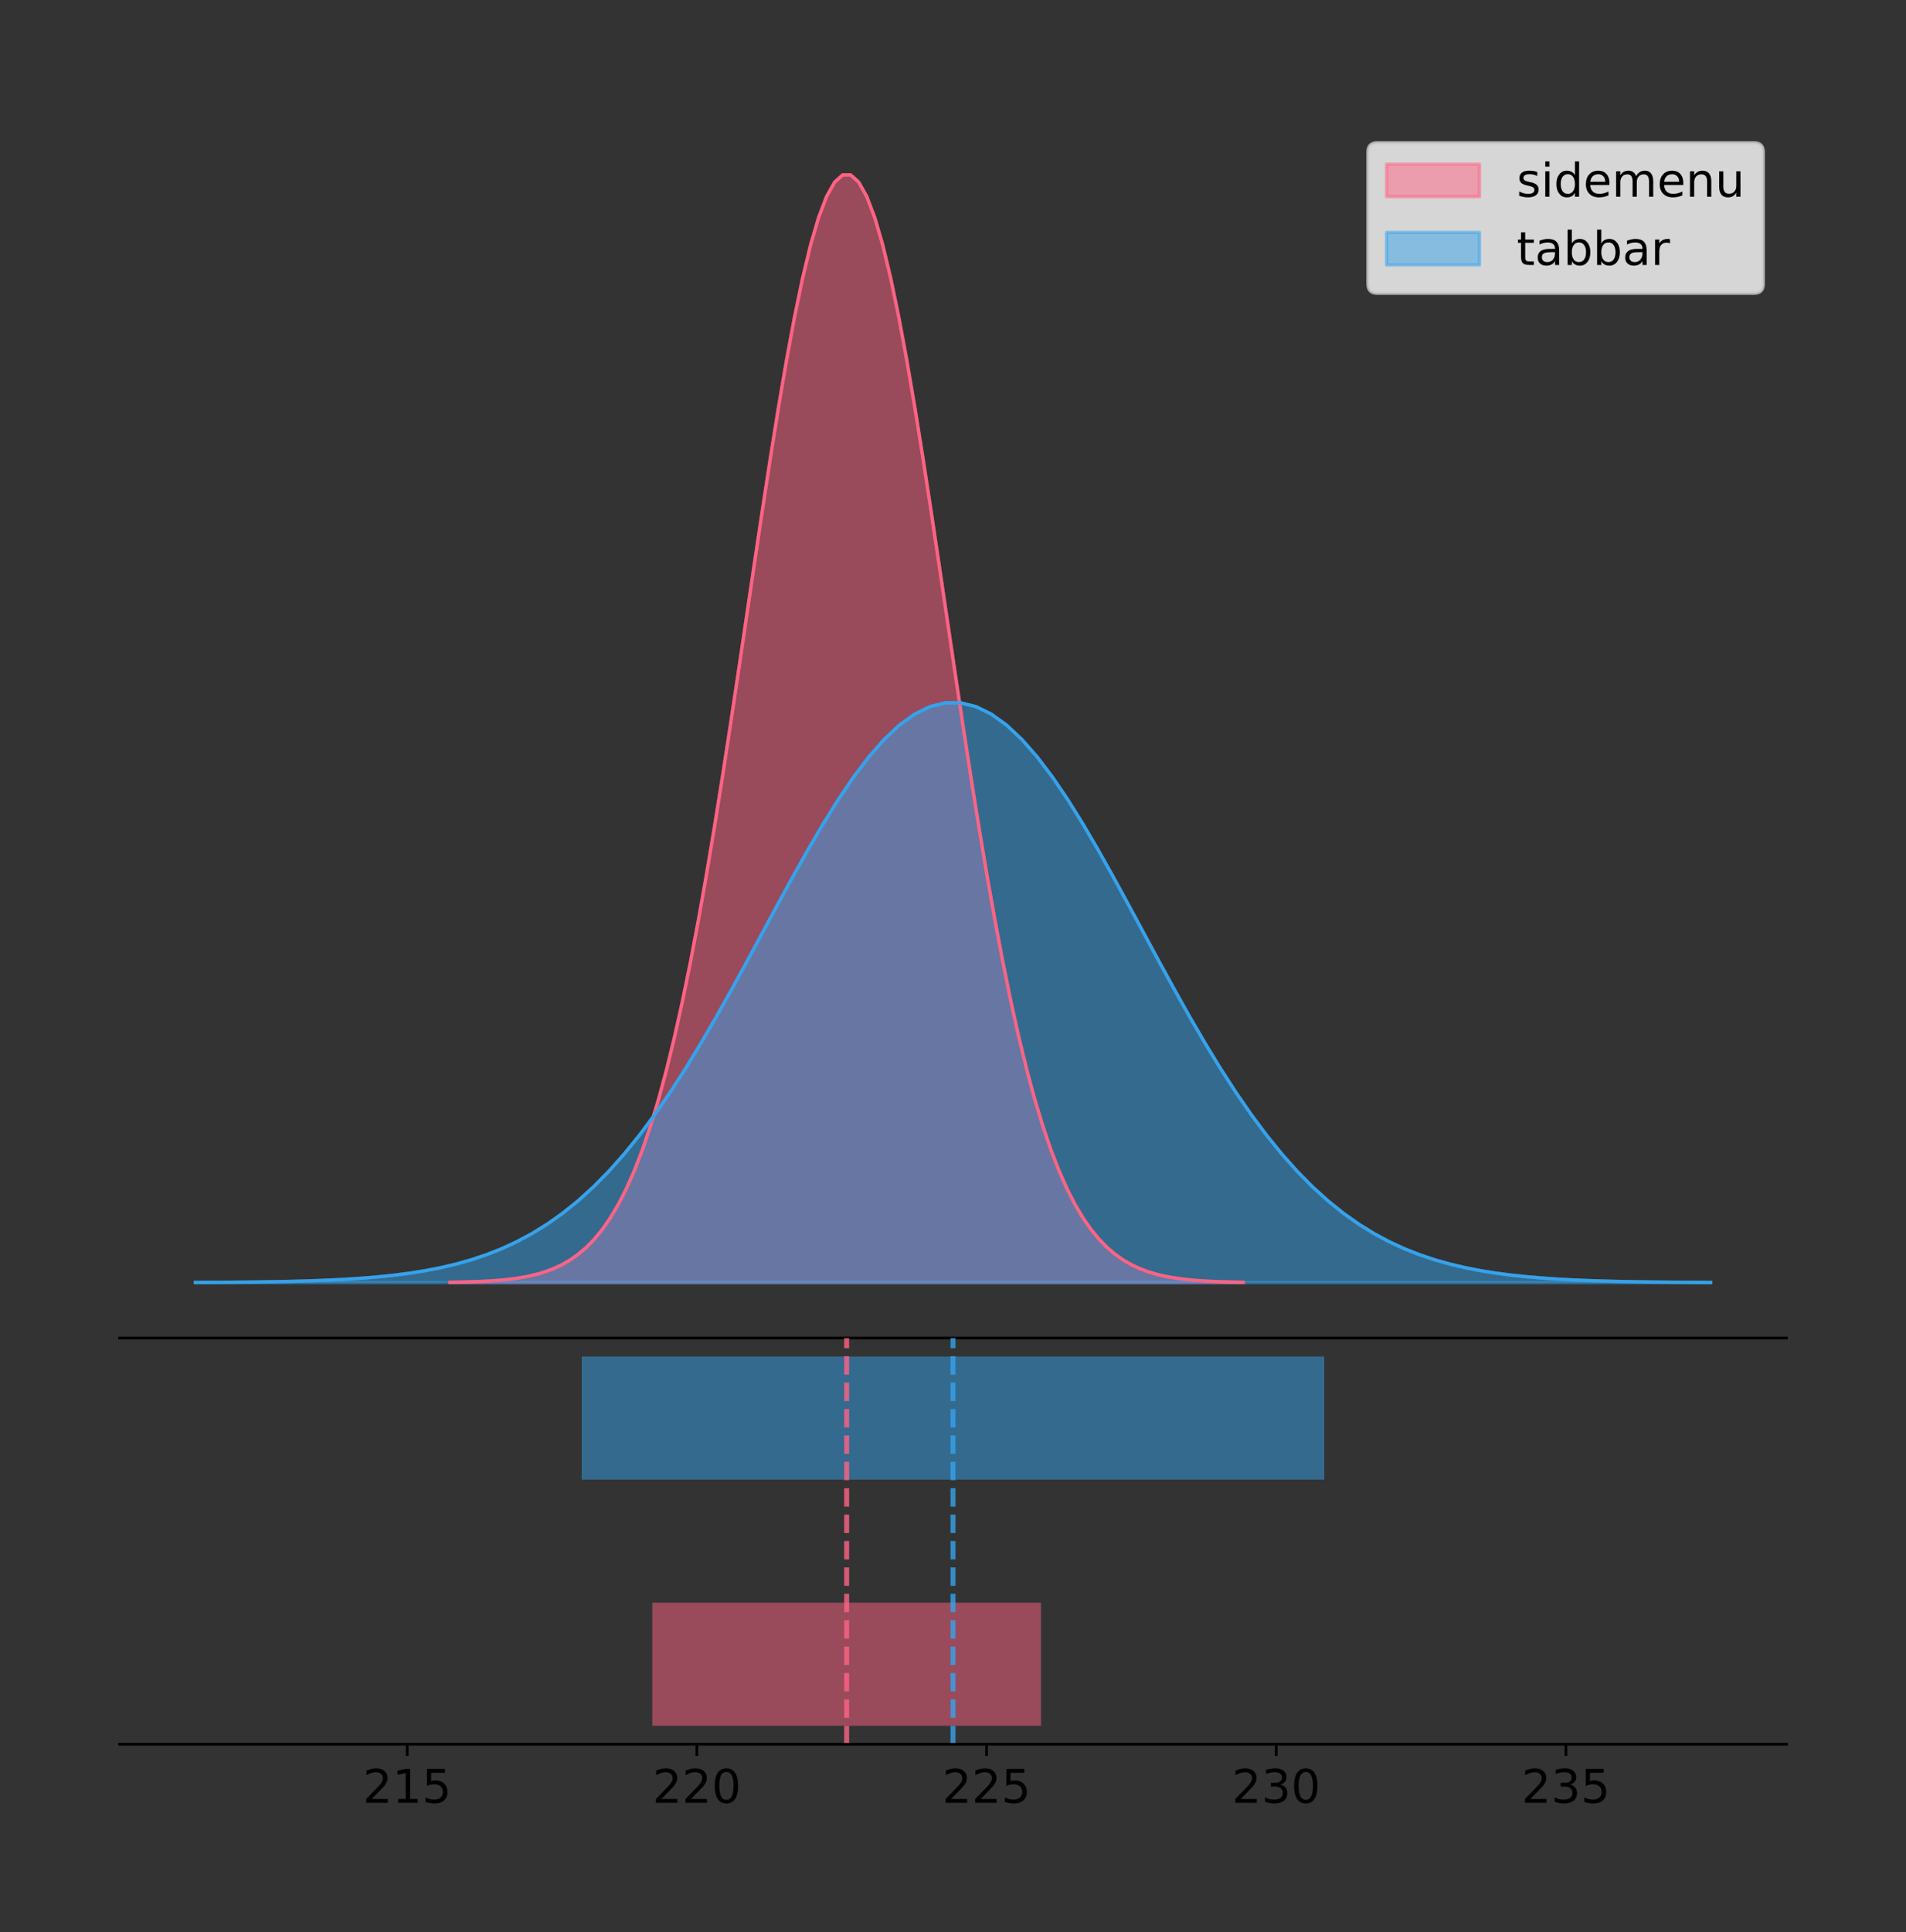 <?xml version="1.0" encoding="utf-8" standalone="no"?>
<!DOCTYPE svg PUBLIC "-//W3C//DTD SVG 1.1//EN"
  "http://www.w3.org/Graphics/SVG/1.1/DTD/svg11.dtd">
<!-- Created with matplotlib (https://matplotlib.org/) -->
<svg height="581.789pt" version="1.1" viewBox="0 0 574.2 581.789" width="574.2pt" xmlns="http://www.w3.org/2000/svg" xmlns:xlink="http://www.w3.org/1999/xlink">
 <rect x="0" y="0" width="574.2" height="581.789" fill="#333333" stroke="none"/>
 <defs>
  <style type="text/css">
*{stroke-linecap:butt;stroke-linejoin:round;}
  </style>
 </defs>
 <g id="figure_1">
  <g id="patch_1">
   <path d="M 0 581.789 
L 574.2 581.789 
L 574.2 0 
L 0 0 
z
" style="fill:none;"/>
  </g>
  <g id="axes_1">
   <g id="patch_2">
    <path d="M 36 402.93 
L 538.2 402.93 
L 538.2 36 
L 36 36 
z
" style="fill:none;"/>
   </g>
   <g id="PolyCollection_1">
    <defs>
     <path d="M 135.577 -195.538 
L 135.577 -195.65 
L 137.991 -195.692 
L 140.405 -195.749 
L 142.819 -195.825 
L 145.233 -195.925 
L 147.646 -196.058 
L 150.06 -196.23 
L 152.474 -196.455 
L 154.888 -196.744 
L 157.302 -197.115 
L 159.716 -197.585 
L 162.13 -198.179 
L 164.543 -198.923 
L 166.957 -199.848 
L 169.371 -200.99 
L 171.785 -202.39 
L 174.199 -204.093 
L 176.613 -206.151 
L 179.027 -208.617 
L 181.44 -211.552 
L 183.854 -215.017 
L 186.268 -219.078 
L 188.682 -223.801 
L 191.096 -229.25 
L 193.51 -235.488 
L 195.924 -242.572 
L 198.337 -250.552 
L 200.751 -259.468 
L 203.165 -269.344 
L 205.579 -280.192 
L 207.993 -292.002 
L 210.407 -304.744 
L 212.821 -318.365 
L 215.234 -332.786 
L 217.648 -347.901 
L 220.062 -363.58 
L 222.476 -379.667 
L 224.89 -395.98 
L 227.304 -412.318 
L 229.718 -428.462 
L 232.131 -444.18 
L 234.545 -459.23 
L 236.959 -473.372 
L 239.373 -486.366 
L 241.787 -497.987 
L 244.201 -508.025 
L 246.615 -516.294 
L 249.028 -522.64 
L 251.442 -526.94 
L 253.856 -529.111 
L 256.27 -529.111 
L 258.684 -526.94 
L 261.098 -522.64 
L 263.512 -516.294 
L 265.925 -508.025 
L 268.339 -497.987 
L 270.753 -486.366 
L 273.167 -473.372 
L 275.581 -459.23 
L 277.995 -444.18 
L 280.409 -428.462 
L 282.822 -412.318 
L 285.236 -395.98 
L 287.65 -379.667 
L 290.064 -363.58 
L 292.478 -347.901 
L 294.892 -332.786 
L 297.306 -318.365 
L 299.719 -304.744 
L 302.133 -292.002 
L 304.547 -280.192 
L 306.961 -269.344 
L 309.375 -259.468 
L 311.789 -250.552 
L 314.203 -242.572 
L 316.616 -235.488 
L 319.03 -229.25 
L 321.444 -223.801 
L 323.858 -219.078 
L 326.272 -215.017 
L 328.686 -211.552 
L 331.1 -208.617 
L 333.513 -206.151 
L 335.927 -204.093 
L 338.341 -202.39 
L 340.755 -200.99 
L 343.169 -199.848 
L 345.583 -198.923 
L 347.997 -198.179 
L 350.41 -197.585 
L 352.824 -197.115 
L 355.238 -196.744 
L 357.652 -196.455 
L 360.066 -196.23 
L 362.48 -196.058 
L 364.894 -195.925 
L 367.307 -195.825 
L 369.721 -195.749 
L 372.135 -195.692 
L 374.549 -195.65 
L 374.549 -195.538 
L 374.549 -195.538 
L 372.135 -195.538 
L 369.721 -195.538 
L 367.307 -195.538 
L 364.894 -195.538 
L 362.48 -195.538 
L 360.066 -195.538 
L 357.652 -195.538 
L 355.238 -195.538 
L 352.824 -195.538 
L 350.41 -195.538 
L 347.997 -195.538 
L 345.583 -195.538 
L 343.169 -195.538 
L 340.755 -195.538 
L 338.341 -195.538 
L 335.927 -195.538 
L 333.513 -195.538 
L 331.1 -195.538 
L 328.686 -195.538 
L 326.272 -195.538 
L 323.858 -195.538 
L 321.444 -195.538 
L 319.03 -195.538 
L 316.616 -195.538 
L 314.203 -195.538 
L 311.789 -195.538 
L 309.375 -195.538 
L 306.961 -195.538 
L 304.547 -195.538 
L 302.133 -195.538 
L 299.719 -195.538 
L 297.306 -195.538 
L 294.892 -195.538 
L 292.478 -195.538 
L 290.064 -195.538 
L 287.65 -195.538 
L 285.236 -195.538 
L 282.822 -195.538 
L 280.409 -195.538 
L 277.995 -195.538 
L 275.581 -195.538 
L 273.167 -195.538 
L 270.753 -195.538 
L 268.339 -195.538 
L 265.925 -195.538 
L 263.512 -195.538 
L 261.098 -195.538 
L 258.684 -195.538 
L 256.27 -195.538 
L 253.856 -195.538 
L 251.442 -195.538 
L 249.028 -195.538 
L 246.615 -195.538 
L 244.201 -195.538 
L 241.787 -195.538 
L 239.373 -195.538 
L 236.959 -195.538 
L 234.545 -195.538 
L 232.131 -195.538 
L 229.718 -195.538 
L 227.304 -195.538 
L 224.89 -195.538 
L 222.476 -195.538 
L 220.062 -195.538 
L 217.648 -195.538 
L 215.234 -195.538 
L 212.821 -195.538 
L 210.407 -195.538 
L 207.993 -195.538 
L 205.579 -195.538 
L 203.165 -195.538 
L 200.751 -195.538 
L 198.337 -195.538 
L 195.924 -195.538 
L 193.51 -195.538 
L 191.096 -195.538 
L 188.682 -195.538 
L 186.268 -195.538 
L 183.854 -195.538 
L 181.44 -195.538 
L 179.027 -195.538 
L 176.613 -195.538 
L 174.199 -195.538 
L 171.785 -195.538 
L 169.371 -195.538 
L 166.957 -195.538 
L 164.543 -195.538 
L 162.13 -195.538 
L 159.716 -195.538 
L 157.302 -195.538 
L 154.888 -195.538 
L 152.474 -195.538 
L 150.06 -195.538 
L 147.646 -195.538 
L 145.233 -195.538 
L 142.819 -195.538 
L 140.405 -195.538 
L 137.991 -195.538 
L 135.577 -195.538 
z
" id="m3cf4286bd0" style="stroke:#ff6384;stroke-opacity:0.5;"/>
    </defs>
    <g clip-path="url(#pe341f7ab54)">
     <use style="fill:#ff6384;fill-opacity:0.5;stroke:#ff6384;stroke-opacity:0.5;" x="0" xlink:href="#m3cf4286bd0" y="581.789"/>
    </g>
   </g>
   <g id="PolyCollection_2">
    <defs>
     <path d="M 58.827 -195.538 
L 58.827 -195.597 
L 63.439 -195.619 
L 68.05 -195.648 
L 72.662 -195.688 
L 77.274 -195.741 
L 81.885 -195.81 
L 86.497 -195.9 
L 91.108 -196.018 
L 95.72 -196.169 
L 100.331 -196.363 
L 104.943 -196.61 
L 109.555 -196.92 
L 114.166 -197.31 
L 118.778 -197.794 
L 123.389 -198.392 
L 128.001 -199.125 
L 132.612 -200.016 
L 137.224 -201.093 
L 141.836 -202.384 
L 146.447 -203.92 
L 151.059 -205.734 
L 155.67 -207.86 
L 160.282 -210.332 
L 164.893 -213.184 
L 169.505 -216.449 
L 174.117 -220.157 
L 178.728 -224.334 
L 183.34 -229.001 
L 187.951 -234.171 
L 192.563 -239.849 
L 197.174 -246.031 
L 201.786 -252.7 
L 206.398 -259.83 
L 211.009 -267.378 
L 215.621 -275.29 
L 220.232 -283.497 
L 224.844 -291.917 
L 229.455 -300.456 
L 234.067 -309.008 
L 238.679 -317.459 
L 243.29 -325.686 
L 247.902 -333.564 
L 252.513 -340.966 
L 257.125 -347.768 
L 261.736 -353.85 
L 266.348 -359.104 
L 270.96 -363.433 
L 275.571 -366.754 
L 280.183 -369.005 
L 284.794 -370.142 
L 289.406 -370.142 
L 294.017 -369.005 
L 298.629 -366.754 
L 303.24 -363.433 
L 307.852 -359.104 
L 312.464 -353.85 
L 317.075 -347.768 
L 321.687 -340.966 
L 326.298 -333.564 
L 330.91 -325.686 
L 335.521 -317.459 
L 340.133 -309.008 
L 344.745 -300.456 
L 349.356 -291.917 
L 353.968 -283.497 
L 358.579 -275.29 
L 363.191 -267.378 
L 367.802 -259.83 
L 372.414 -252.7 
L 377.026 -246.031 
L 381.637 -239.849 
L 386.249 -234.171 
L 390.86 -229.001 
L 395.472 -224.334 
L 400.083 -220.157 
L 404.695 -216.449 
L 409.307 -213.184 
L 413.918 -210.332 
L 418.53 -207.86 
L 423.141 -205.734 
L 427.753 -203.92 
L 432.364 -202.384 
L 436.976 -201.093 
L 441.588 -200.016 
L 446.199 -199.125 
L 450.811 -198.392 
L 455.422 -197.794 
L 460.034 -197.31 
L 464.645 -196.92 
L 469.257 -196.61 
L 473.869 -196.363 
L 478.48 -196.169 
L 483.092 -196.018 
L 487.703 -195.9 
L 492.315 -195.81 
L 496.926 -195.741 
L 501.538 -195.688 
L 506.15 -195.648 
L 510.761 -195.619 
L 515.373 -195.597 
L 515.373 -195.538 
L 515.373 -195.538 
L 510.761 -195.538 
L 506.15 -195.538 
L 501.538 -195.538 
L 496.926 -195.538 
L 492.315 -195.538 
L 487.703 -195.538 
L 483.092 -195.538 
L 478.48 -195.538 
L 473.869 -195.538 
L 469.257 -195.538 
L 464.645 -195.538 
L 460.034 -195.538 
L 455.422 -195.538 
L 450.811 -195.538 
L 446.199 -195.538 
L 441.588 -195.538 
L 436.976 -195.538 
L 432.364 -195.538 
L 427.753 -195.538 
L 423.141 -195.538 
L 418.53 -195.538 
L 413.918 -195.538 
L 409.307 -195.538 
L 404.695 -195.538 
L 400.083 -195.538 
L 395.472 -195.538 
L 390.86 -195.538 
L 386.249 -195.538 
L 381.637 -195.538 
L 377.026 -195.538 
L 372.414 -195.538 
L 367.802 -195.538 
L 363.191 -195.538 
L 358.579 -195.538 
L 353.968 -195.538 
L 349.356 -195.538 
L 344.745 -195.538 
L 340.133 -195.538 
L 335.521 -195.538 
L 330.91 -195.538 
L 326.298 -195.538 
L 321.687 -195.538 
L 317.075 -195.538 
L 312.464 -195.538 
L 307.852 -195.538 
L 303.24 -195.538 
L 298.629 -195.538 
L 294.017 -195.538 
L 289.406 -195.538 
L 284.794 -195.538 
L 280.183 -195.538 
L 275.571 -195.538 
L 270.96 -195.538 
L 266.348 -195.538 
L 261.736 -195.538 
L 257.125 -195.538 
L 252.513 -195.538 
L 247.902 -195.538 
L 243.29 -195.538 
L 238.679 -195.538 
L 234.067 -195.538 
L 229.455 -195.538 
L 224.844 -195.538 
L 220.232 -195.538 
L 215.621 -195.538 
L 211.009 -195.538 
L 206.398 -195.538 
L 201.786 -195.538 
L 197.174 -195.538 
L 192.563 -195.538 
L 187.951 -195.538 
L 183.34 -195.538 
L 178.728 -195.538 
L 174.117 -195.538 
L 169.505 -195.538 
L 164.893 -195.538 
L 160.282 -195.538 
L 155.67 -195.538 
L 151.059 -195.538 
L 146.447 -195.538 
L 141.836 -195.538 
L 137.224 -195.538 
L 132.612 -195.538 
L 128.001 -195.538 
L 123.389 -195.538 
L 118.778 -195.538 
L 114.166 -195.538 
L 109.555 -195.538 
L 104.943 -195.538 
L 100.331 -195.538 
L 95.72 -195.538 
L 91.108 -195.538 
L 86.497 -195.538 
L 81.885 -195.538 
L 77.274 -195.538 
L 72.662 -195.538 
L 68.05 -195.538 
L 63.439 -195.538 
L 58.827 -195.538 
z
" id="m149eb2c052" style="stroke:#36a2eb;stroke-opacity:0.5;"/>
    </defs>
    <g clip-path="url(#pe341f7ab54)">
     <use style="fill:#36a2eb;fill-opacity:0.5;stroke:#36a2eb;stroke-opacity:0.5;" x="0" xlink:href="#m149eb2c052" y="581.789"/>
    </g>
   </g>
   <g id="line2d_1">
    <path clip-path="url(#pe341f7ab54)" d="M 135.577 386.139 
L 137.991 386.097 
L 140.405 386.04 
L 142.819 385.965 
L 145.233 385.864 
L 147.646 385.732 
L 150.06 385.559 
L 152.474 385.334 
L 154.888 385.045 
L 157.302 384.675 
L 159.716 384.204 
L 162.13 383.61 
L 164.543 382.867 
L 166.957 381.941 
L 169.371 380.799 
L 171.785 379.399 
L 174.199 377.696 
L 176.613 375.639 
L 179.027 373.172 
L 181.44 370.238 
L 183.854 366.772 
L 186.268 362.711 
L 188.682 357.989 
L 191.096 352.539 
L 193.51 346.301 
L 195.924 339.217 
L 198.337 331.237 
L 200.751 322.322 
L 203.165 312.445 
L 205.579 301.597 
L 207.993 289.787 
L 210.407 277.045 
L 212.821 263.424 
L 215.234 249.004 
L 217.648 233.888 
L 220.062 218.209 
L 222.476 202.123 
L 224.89 185.809 
L 227.304 169.471 
L 229.718 153.327 
L 232.131 137.61 
L 234.545 122.559 
L 236.959 108.418 
L 239.373 95.423 
L 241.787 83.803 
L 244.201 73.765 
L 246.615 65.495 
L 249.028 59.15 
L 251.442 54.85 
L 253.856 52.679 
L 256.27 52.679 
L 258.684 54.85 
L 261.098 59.15 
L 263.512 65.495 
L 265.925 73.765 
L 268.339 83.803 
L 270.753 95.423 
L 273.167 108.418 
L 275.581 122.559 
L 277.995 137.61 
L 280.409 153.327 
L 282.822 169.471 
L 285.236 185.809 
L 287.65 202.123 
L 290.064 218.209 
L 292.478 233.888 
L 294.892 249.004 
L 297.306 263.424 
L 299.719 277.045 
L 302.133 289.787 
L 304.547 301.597 
L 306.961 312.445 
L 309.375 322.322 
L 311.789 331.237 
L 314.203 339.217 
L 316.616 346.301 
L 319.03 352.539 
L 321.444 357.989 
L 323.858 362.711 
L 326.272 366.772 
L 328.686 370.238 
L 331.1 373.172 
L 333.513 375.639 
L 335.927 377.696 
L 338.341 379.399 
L 340.755 380.799 
L 343.169 381.941 
L 345.583 382.867 
L 347.997 383.61 
L 350.41 384.204 
L 352.824 384.675 
L 355.238 385.045 
L 357.652 385.334 
L 360.066 385.559 
L 362.48 385.732 
L 364.894 385.864 
L 367.307 385.965 
L 369.721 386.04 
L 372.135 386.097 
L 374.549 386.139 
" style="fill:none;stroke:#ff6384;stroke-linecap:square;"/>
   </g>
   <g id="line2d_2">
    <path clip-path="url(#pe341f7ab54)" d="M 58.827 386.193 
L 63.439 386.171 
L 68.05 386.141 
L 72.662 386.101 
L 77.274 386.049 
L 81.885 385.979 
L 86.497 385.889 
L 91.108 385.771 
L 95.72 385.62 
L 100.331 385.426 
L 104.943 385.18 
L 109.555 384.869 
L 114.166 384.48 
L 118.778 383.995 
L 123.389 383.398 
L 128.001 382.665 
L 132.612 381.773 
L 137.224 380.696 
L 141.836 379.405 
L 146.447 377.869 
L 151.059 376.055 
L 155.67 373.93 
L 160.282 371.458 
L 164.893 368.605 
L 169.505 365.34 
L 174.117 361.632 
L 178.728 357.455 
L 183.34 352.788 
L 187.951 347.619 
L 192.563 341.941 
L 197.174 335.759 
L 201.786 329.089 
L 206.398 321.959 
L 211.009 314.411 
L 215.621 306.499 
L 220.232 298.292 
L 224.844 289.872 
L 229.455 281.333 
L 234.067 272.781 
L 238.679 264.331 
L 243.29 256.104 
L 247.902 248.226 
L 252.513 240.824 
L 257.125 234.022 
L 261.736 227.939 
L 266.348 222.685 
L 270.96 218.356 
L 275.571 215.035 
L 280.183 212.784 
L 284.794 211.648 
L 289.406 211.648 
L 294.017 212.784 
L 298.629 215.035 
L 303.24 218.356 
L 307.852 222.685 
L 312.464 227.939 
L 317.075 234.022 
L 321.687 240.824 
L 326.298 248.226 
L 330.91 256.104 
L 335.521 264.331 
L 340.133 272.781 
L 344.745 281.333 
L 349.356 289.872 
L 353.968 298.292 
L 358.579 306.499 
L 363.191 314.411 
L 367.802 321.959 
L 372.414 329.089 
L 377.026 335.759 
L 381.637 341.941 
L 386.249 347.619 
L 390.86 352.788 
L 395.472 357.455 
L 400.083 361.632 
L 404.695 365.34 
L 409.307 368.605 
L 413.918 371.458 
L 418.53 373.93 
L 423.141 376.055 
L 427.753 377.869 
L 432.364 379.405 
L 436.976 380.696 
L 441.588 381.773 
L 446.199 382.665 
L 450.811 383.398 
L 455.422 383.995 
L 460.034 384.48 
L 464.645 384.869 
L 469.257 385.18 
L 473.869 385.426 
L 478.48 385.62 
L 483.092 385.771 
L 487.703 385.889 
L 492.315 385.979 
L 496.926 386.049 
L 501.538 386.101 
L 506.15 386.141 
L 510.761 386.171 
L 515.373 386.193 
" style="fill:none;stroke:#36a2eb;stroke-linecap:square;"/>
   </g>
   <g id="patch_3">
    <path d="M 36 402.93 
L 538.2 402.93 
" style="fill:none;stroke:#000000;stroke-linecap:square;stroke-linejoin:miter;stroke-width:0.8;"/>
   </g>
   <g id="legend_1">
    <g id="patch_4">
     <path d="M 414.919 88.299 
L 528.4 88.299 
Q 531.2 88.299 531.2 85.499 
L 531.2 45.8 
Q 531.2 43 528.4 43 
L 414.919 43 
Q 412.119 43 412.119 45.8 
L 412.119 85.499 
Q 412.119 88.299 414.919 88.299 
z
" style="fill:#ffffff;opacity:0.8;stroke:#cccccc;stroke-linejoin:miter;"/>
    </g>
    <g id="patch_5">
     <path d="M 417.719 59.238 
L 445.719 59.238 
L 445.719 49.438 
L 417.719 49.438 
z
" style="fill:#ff6384;opacity:0.5;stroke:#ff6384;stroke-linejoin:miter;"/>
    </g>
    <g id="text_1">
     <!-- sidemenu -->
     <defs>
      <path d="M 44.281 53.078 
L 44.281 44.578 
Q 40.484 46.531 36.375 47.5 
Q 32.281 48.484 27.875 48.484 
Q 21.188 48.484 17.844 46.438 
Q 14.5 44.391 14.5 40.281 
Q 14.5 37.156 16.891 35.375 
Q 19.281 33.594 26.516 31.984 
L 29.594 31.297 
Q 39.156 29.25 43.188 25.516 
Q 47.219 21.781 47.219 15.094 
Q 47.219 7.469 41.188 3.016 
Q 35.156 -1.422 24.609 -1.422 
Q 20.219 -1.422 15.453 -0.562 
Q 10.688 0.297 5.422 2 
L 5.422 11.281 
Q 10.406 8.688 15.234 7.391 
Q 20.062 6.109 24.812 6.109 
Q 31.156 6.109 34.562 8.281 
Q 37.984 10.453 37.984 14.406 
Q 37.984 18.062 35.516 20.016 
Q 33.062 21.969 24.703 23.781 
L 21.578 24.516 
Q 13.234 26.266 9.516 29.906 
Q 5.812 33.547 5.812 39.891 
Q 5.812 47.609 11.281 51.797 
Q 16.75 56 26.812 56 
Q 31.781 56 36.172 55.266 
Q 40.578 54.547 44.281 53.078 
z
" id="DejaVuSans-115"/>
      <path d="M 9.422 54.688 
L 18.406 54.688 
L 18.406 0 
L 9.422 0 
z
M 9.422 75.984 
L 18.406 75.984 
L 18.406 64.594 
L 9.422 64.594 
z
" id="DejaVuSans-105"/>
      <path d="M 45.406 46.391 
L 45.406 75.984 
L 54.391 75.984 
L 54.391 0 
L 45.406 0 
L 45.406 8.203 
Q 42.578 3.328 38.25 0.953 
Q 33.938 -1.422 27.875 -1.422 
Q 17.969 -1.422 11.734 6.484 
Q 5.516 14.406 5.516 27.297 
Q 5.516 40.188 11.734 48.094 
Q 17.969 56 27.875 56 
Q 33.938 56 38.25 53.625 
Q 42.578 51.266 45.406 46.391 
z
M 14.797 27.297 
Q 14.797 17.391 18.875 11.75 
Q 22.953 6.109 30.078 6.109 
Q 37.203 6.109 41.297 11.75 
Q 45.406 17.391 45.406 27.297 
Q 45.406 37.203 41.297 42.844 
Q 37.203 48.484 30.078 48.484 
Q 22.953 48.484 18.875 42.844 
Q 14.797 37.203 14.797 27.297 
z
" id="DejaVuSans-100"/>
      <path d="M 56.203 29.594 
L 56.203 25.203 
L 14.891 25.203 
Q 15.484 15.922 20.484 11.062 
Q 25.484 6.203 34.422 6.203 
Q 39.594 6.203 44.453 7.469 
Q 49.312 8.734 54.109 11.281 
L 54.109 2.781 
Q 49.266 0.734 44.188 -0.344 
Q 39.109 -1.422 33.891 -1.422 
Q 20.797 -1.422 13.156 6.188 
Q 5.516 13.812 5.516 26.812 
Q 5.516 40.234 12.766 48.109 
Q 20.016 56 32.328 56 
Q 43.359 56 49.781 48.891 
Q 56.203 41.797 56.203 29.594 
z
M 47.219 32.234 
Q 47.125 39.594 43.094 43.984 
Q 39.062 48.391 32.422 48.391 
Q 24.906 48.391 20.391 44.141 
Q 15.875 39.891 15.188 32.172 
z
" id="DejaVuSans-101"/>
      <path d="M 52 44.188 
Q 55.375 50.25 60.062 53.125 
Q 64.75 56 71.094 56 
Q 79.641 56 84.281 50.016 
Q 88.922 44.047 88.922 33.016 
L 88.922 0 
L 79.891 0 
L 79.891 32.719 
Q 79.891 40.578 77.094 44.375 
Q 74.312 48.188 68.609 48.188 
Q 61.625 48.188 57.562 43.547 
Q 53.516 38.922 53.516 30.906 
L 53.516 0 
L 44.484 0 
L 44.484 32.719 
Q 44.484 40.625 41.703 44.406 
Q 38.922 48.188 33.109 48.188 
Q 26.219 48.188 22.156 43.531 
Q 18.109 38.875 18.109 30.906 
L 18.109 0 
L 9.078 0 
L 9.078 54.688 
L 18.109 54.688 
L 18.109 46.188 
Q 21.188 51.219 25.484 53.609 
Q 29.781 56 35.688 56 
Q 41.656 56 45.828 52.969 
Q 50 49.953 52 44.188 
z
" id="DejaVuSans-109"/>
      <path d="M 54.891 33.016 
L 54.891 0 
L 45.906 0 
L 45.906 32.719 
Q 45.906 40.484 42.875 44.328 
Q 39.844 48.188 33.797 48.188 
Q 26.516 48.188 22.312 43.547 
Q 18.109 38.922 18.109 30.906 
L 18.109 0 
L 9.078 0 
L 9.078 54.688 
L 18.109 54.688 
L 18.109 46.188 
Q 21.344 51.125 25.703 53.562 
Q 30.078 56 35.797 56 
Q 45.219 56 50.047 50.172 
Q 54.891 44.344 54.891 33.016 
z
" id="DejaVuSans-110"/>
      <path d="M 8.5 21.578 
L 8.5 54.688 
L 17.484 54.688 
L 17.484 21.922 
Q 17.484 14.156 20.5 10.266 
Q 23.531 6.391 29.594 6.391 
Q 36.859 6.391 41.078 11.031 
Q 45.312 15.672 45.312 23.688 
L 45.312 54.688 
L 54.297 54.688 
L 54.297 0 
L 45.312 0 
L 45.312 8.406 
Q 42.047 3.422 37.719 1 
Q 33.406 -1.422 27.688 -1.422 
Q 18.266 -1.422 13.375 4.438 
Q 8.5 10.297 8.5 21.578 
z
M 31.109 56 
z
" id="DejaVuSans-117"/>
     </defs>
     <g transform="translate(456.919 59.238)scale(0.14 -0.14)">
      <use xlink:href="#DejaVuSans-115"/>
      <use x="52.1" xlink:href="#DejaVuSans-105"/>
      <use x="79.883" xlink:href="#DejaVuSans-100"/>
      <use x="143.359" xlink:href="#DejaVuSans-101"/>
      <use x="204.883" xlink:href="#DejaVuSans-109"/>
      <use x="302.295" xlink:href="#DejaVuSans-101"/>
      <use x="363.818" xlink:href="#DejaVuSans-110"/>
      <use x="427.197" xlink:href="#DejaVuSans-117"/>
     </g>
    </g>
    <g id="patch_6">
     <path d="M 417.719 79.787 
L 445.719 79.787 
L 445.719 69.987 
L 417.719 69.987 
z
" style="fill:#36a2eb;opacity:0.5;stroke:#36a2eb;stroke-linejoin:miter;"/>
    </g>
    <g id="text_2">
     <!-- tabbar -->
     <defs>
      <path d="M 18.312 70.219 
L 18.312 54.688 
L 36.812 54.688 
L 36.812 47.703 
L 18.312 47.703 
L 18.312 18.016 
Q 18.312 11.328 20.141 9.422 
Q 21.969 7.516 27.594 7.516 
L 36.812 7.516 
L 36.812 0 
L 27.594 0 
Q 17.188 0 13.234 3.875 
Q 9.281 7.766 9.281 18.016 
L 9.281 47.703 
L 2.688 47.703 
L 2.688 54.688 
L 9.281 54.688 
L 9.281 70.219 
z
" id="DejaVuSans-116"/>
      <path d="M 34.281 27.484 
Q 23.391 27.484 19.188 25 
Q 14.984 22.516 14.984 16.5 
Q 14.984 11.719 18.141 8.906 
Q 21.297 6.109 26.703 6.109 
Q 34.188 6.109 38.703 11.406 
Q 43.219 16.703 43.219 25.484 
L 43.219 27.484 
z
M 52.203 31.203 
L 52.203 0 
L 43.219 0 
L 43.219 8.297 
Q 40.141 3.328 35.547 0.953 
Q 30.953 -1.422 24.312 -1.422 
Q 15.922 -1.422 10.953 3.297 
Q 6 8.016 6 15.922 
Q 6 25.141 12.172 29.828 
Q 18.359 34.516 30.609 34.516 
L 43.219 34.516 
L 43.219 35.406 
Q 43.219 41.609 39.141 45 
Q 35.062 48.391 27.688 48.391 
Q 23 48.391 18.547 47.266 
Q 14.109 46.141 10.016 43.891 
L 10.016 52.203 
Q 14.938 54.109 19.578 55.047 
Q 24.219 56 28.609 56 
Q 40.484 56 46.344 49.844 
Q 52.203 43.703 52.203 31.203 
z
" id="DejaVuSans-97"/>
      <path d="M 48.688 27.297 
Q 48.688 37.203 44.609 42.844 
Q 40.531 48.484 33.406 48.484 
Q 26.266 48.484 22.188 42.844 
Q 18.109 37.203 18.109 27.297 
Q 18.109 17.391 22.188 11.75 
Q 26.266 6.109 33.406 6.109 
Q 40.531 6.109 44.609 11.75 
Q 48.688 17.391 48.688 27.297 
z
M 18.109 46.391 
Q 20.953 51.266 25.266 53.625 
Q 29.594 56 35.594 56 
Q 45.562 56 51.781 48.094 
Q 58.016 40.188 58.016 27.297 
Q 58.016 14.406 51.781 6.484 
Q 45.562 -1.422 35.594 -1.422 
Q 29.594 -1.422 25.266 0.953 
Q 20.953 3.328 18.109 8.203 
L 18.109 0 
L 9.078 0 
L 9.078 75.984 
L 18.109 75.984 
z
" id="DejaVuSans-98"/>
      <path d="M 41.109 46.297 
Q 39.594 47.172 37.812 47.578 
Q 36.031 48 33.891 48 
Q 26.266 48 22.188 43.047 
Q 18.109 38.094 18.109 28.812 
L 18.109 0 
L 9.078 0 
L 9.078 54.688 
L 18.109 54.688 
L 18.109 46.188 
Q 20.953 51.172 25.484 53.578 
Q 30.031 56 36.531 56 
Q 37.453 56 38.578 55.875 
Q 39.703 55.766 41.062 55.516 
z
" id="DejaVuSans-114"/>
     </defs>
     <g transform="translate(456.919 79.787)scale(0.14 -0.14)">
      <use xlink:href="#DejaVuSans-116"/>
      <use x="39.209" xlink:href="#DejaVuSans-97"/>
      <use x="100.488" xlink:href="#DejaVuSans-98"/>
      <use x="163.965" xlink:href="#DejaVuSans-98"/>
      <use x="227.441" xlink:href="#DejaVuSans-97"/>
      <use x="288.721" xlink:href="#DejaVuSans-114"/>
     </g>
    </g>
   </g>
  </g>
  <g id="axes_2">
   <g id="patch_7">
    <path d="M 36 525.24 
L 538.2 525.24 
L 538.2 402.93 
L 36 402.93 
z
" style="fill:none;"/>
   </g>
   <g id="patch_8">
    <path clip-path="url(#p3ef4d68ada)" d="M 196.515 519.68 
L 313.611 519.68 
L 313.611 482.617 
L 196.515 482.617 
z
" style="fill:#ff6384;opacity:0.5;"/>
   </g>
   <g id="patch_9">
    <path clip-path="url(#p3ef4d68ada)" d="M 175.246 445.553 
L 398.954 445.553 
L 398.954 408.49 
L 175.246 408.49 
z
" style="fill:#36a2eb;opacity:0.5;"/>
   </g>
   <g id="matplotlib.axis_1">
    <g id="xtick_1">
     <g id="line2d_3">
      <defs>
       <path d="M 0 0 
L 0 3.5 
" id="ma269a2e25b" style="stroke:#000000;stroke-width:0.8;"/>
      </defs>
      <g>
       <use style="stroke:#000000;stroke-width:0.8;" x="122.667" xlink:href="#ma269a2e25b" y="525.24"/>
      </g>
     </g>
     <g id="text_3">
      <!-- 215 -->
      <defs>
       <path d="M 19.188 8.297 
L 53.609 8.297 
L 53.609 0 
L 7.328 0 
L 7.328 8.297 
Q 12.938 14.109 22.625 23.891 
Q 32.328 33.688 34.812 36.531 
Q 39.547 41.844 41.422 45.531 
Q 43.312 49.219 43.312 52.781 
Q 43.312 58.594 39.234 62.25 
Q 35.156 65.922 28.609 65.922 
Q 23.969 65.922 18.812 64.312 
Q 13.672 62.703 7.812 59.422 
L 7.812 69.391 
Q 13.766 71.781 18.938 73 
Q 24.125 74.219 28.422 74.219 
Q 39.75 74.219 46.484 68.547 
Q 53.219 62.891 53.219 53.422 
Q 53.219 48.922 51.531 44.891 
Q 49.859 40.875 45.406 35.406 
Q 44.188 33.984 37.641 27.219 
Q 31.109 20.453 19.188 8.297 
z
" id="DejaVuSans-50"/>
       <path d="M 12.406 8.297 
L 28.516 8.297 
L 28.516 63.922 
L 10.984 60.406 
L 10.984 69.391 
L 28.422 72.906 
L 38.281 72.906 
L 38.281 8.297 
L 54.391 8.297 
L 54.391 0 
L 12.406 0 
z
" id="DejaVuSans-49"/>
       <path d="M 10.797 72.906 
L 49.516 72.906 
L 49.516 64.594 
L 19.828 64.594 
L 19.828 46.734 
Q 21.969 47.469 24.109 47.828 
Q 26.266 48.188 28.422 48.188 
Q 40.625 48.188 47.75 41.5 
Q 54.891 34.812 54.891 23.391 
Q 54.891 11.625 47.562 5.094 
Q 40.234 -1.422 26.906 -1.422 
Q 22.312 -1.422 17.547 -0.641 
Q 12.797 0.141 7.719 1.703 
L 7.719 11.625 
Q 12.109 9.234 16.797 8.062 
Q 21.484 6.891 26.703 6.891 
Q 35.156 6.891 40.078 11.328 
Q 45.016 15.766 45.016 23.391 
Q 45.016 31 40.078 35.438 
Q 35.156 39.891 26.703 39.891 
Q 22.75 39.891 18.812 39.016 
Q 14.891 38.141 10.797 36.281 
z
" id="DejaVuSans-53"/>
      </defs>
      <g transform="translate(109.306 542.878)scale(0.14 -0.14)">
       <use xlink:href="#DejaVuSans-50"/>
       <use x="63.623" xlink:href="#DejaVuSans-49"/>
       <use x="127.246" xlink:href="#DejaVuSans-53"/>
      </g>
     </g>
    </g>
    <g id="xtick_2">
     <g id="line2d_4">
      <g>
       <use style="stroke:#000000;stroke-width:0.8;" x="209.937" xlink:href="#ma269a2e25b" y="525.24"/>
      </g>
     </g>
     <g id="text_4">
      <!-- 220 -->
      <defs>
       <path d="M 31.781 66.406 
Q 24.172 66.406 20.328 58.906 
Q 16.5 51.422 16.5 36.375 
Q 16.5 21.391 20.328 13.891 
Q 24.172 6.391 31.781 6.391 
Q 39.453 6.391 43.281 13.891 
Q 47.125 21.391 47.125 36.375 
Q 47.125 51.422 43.281 58.906 
Q 39.453 66.406 31.781 66.406 
z
M 31.781 74.219 
Q 44.047 74.219 50.516 64.516 
Q 56.984 54.828 56.984 36.375 
Q 56.984 17.969 50.516 8.266 
Q 44.047 -1.422 31.781 -1.422 
Q 19.531 -1.422 13.062 8.266 
Q 6.594 17.969 6.594 36.375 
Q 6.594 54.828 13.062 64.516 
Q 19.531 74.219 31.781 74.219 
z
" id="DejaVuSans-48"/>
      </defs>
      <g transform="translate(196.576 542.878)scale(0.14 -0.14)">
       <use xlink:href="#DejaVuSans-50"/>
       <use x="63.623" xlink:href="#DejaVuSans-50"/>
       <use x="127.246" xlink:href="#DejaVuSans-48"/>
      </g>
     </g>
    </g>
    <g id="xtick_3">
     <g id="line2d_5">
      <g>
       <use style="stroke:#000000;stroke-width:0.8;" x="297.208" xlink:href="#ma269a2e25b" y="525.24"/>
      </g>
     </g>
     <g id="text_5">
      <!-- 225 -->
      <g transform="translate(283.846 542.878)scale(0.14 -0.14)">
       <use xlink:href="#DejaVuSans-50"/>
       <use x="63.623" xlink:href="#DejaVuSans-50"/>
       <use x="127.246" xlink:href="#DejaVuSans-53"/>
      </g>
     </g>
    </g>
    <g id="xtick_4">
     <g id="line2d_6">
      <g>
       <use style="stroke:#000000;stroke-width:0.8;" x="384.478" xlink:href="#ma269a2e25b" y="525.24"/>
      </g>
     </g>
     <g id="text_6">
      <!-- 230 -->
      <defs>
       <path d="M 40.578 39.312 
Q 47.656 37.797 51.625 33 
Q 55.609 28.219 55.609 21.188 
Q 55.609 10.406 48.188 4.484 
Q 40.766 -1.422 27.094 -1.422 
Q 22.516 -1.422 17.656 -0.516 
Q 12.797 0.391 7.625 2.203 
L 7.625 11.719 
Q 11.719 9.328 16.594 8.109 
Q 21.484 6.891 26.812 6.891 
Q 36.078 6.891 40.938 10.547 
Q 45.797 14.203 45.797 21.188 
Q 45.797 27.641 41.281 31.266 
Q 36.766 34.906 28.719 34.906 
L 20.219 34.906 
L 20.219 43.016 
L 29.109 43.016 
Q 36.375 43.016 40.234 45.922 
Q 44.094 48.828 44.094 54.297 
Q 44.094 59.906 40.109 62.906 
Q 36.141 65.922 28.719 65.922 
Q 24.656 65.922 20.016 65.031 
Q 15.375 64.156 9.812 62.312 
L 9.812 71.094 
Q 15.438 72.656 20.344 73.438 
Q 25.25 74.219 29.594 74.219 
Q 40.828 74.219 47.359 69.109 
Q 53.906 64.016 53.906 55.328 
Q 53.906 49.266 50.438 45.094 
Q 46.969 40.922 40.578 39.312 
z
" id="DejaVuSans-51"/>
      </defs>
      <g transform="translate(371.117 542.878)scale(0.14 -0.14)">
       <use xlink:href="#DejaVuSans-50"/>
       <use x="63.623" xlink:href="#DejaVuSans-51"/>
       <use x="127.246" xlink:href="#DejaVuSans-48"/>
      </g>
     </g>
    </g>
    <g id="xtick_5">
     <g id="line2d_7">
      <g>
       <use style="stroke:#000000;stroke-width:0.8;" x="471.748" xlink:href="#ma269a2e25b" y="525.24"/>
      </g>
     </g>
     <g id="text_7">
      <!-- 235 -->
      <g transform="translate(458.387 542.878)scale(0.14 -0.14)">
       <use xlink:href="#DejaVuSans-50"/>
       <use x="63.623" xlink:href="#DejaVuSans-51"/>
       <use x="127.246" xlink:href="#DejaVuSans-53"/>
      </g>
     </g>
    </g>
   </g>
   <g id="line2d_8">
    <path clip-path="url(#p3ef4d68ada)" d="M 255.063 525.24 
L 255.063 402.93 
" style="fill:none;stroke:#ff6384;stroke-dasharray:5.55,2.4;stroke-dashoffset:0;stroke-opacity:0.8;stroke-width:1.5;"/>
   </g>
   <g id="line2d_9">
    <path clip-path="url(#p3ef4d68ada)" d="M 287.1 525.24 
L 287.1 402.93 
" style="fill:none;stroke:#36a2eb;stroke-dasharray:5.55,2.4;stroke-dashoffset:0;stroke-opacity:0.8;stroke-width:1.5;"/>
   </g>
   <g id="patch_10">
    <path d="M 36 525.24 
L 538.2 525.24 
" style="fill:none;stroke:#000000;stroke-linecap:square;stroke-linejoin:miter;stroke-width:0.8;"/>
   </g>
  </g>
 </g>
 <defs>
  <clipPath id="pe341f7ab54">
   <rect height="366.93" width="502.2" x="36" y="36"/>
  </clipPath>
  <clipPath id="p3ef4d68ada">
   <rect height="122.31" width="502.2" x="36" y="402.93"/>
  </clipPath>
 </defs>
</svg>
